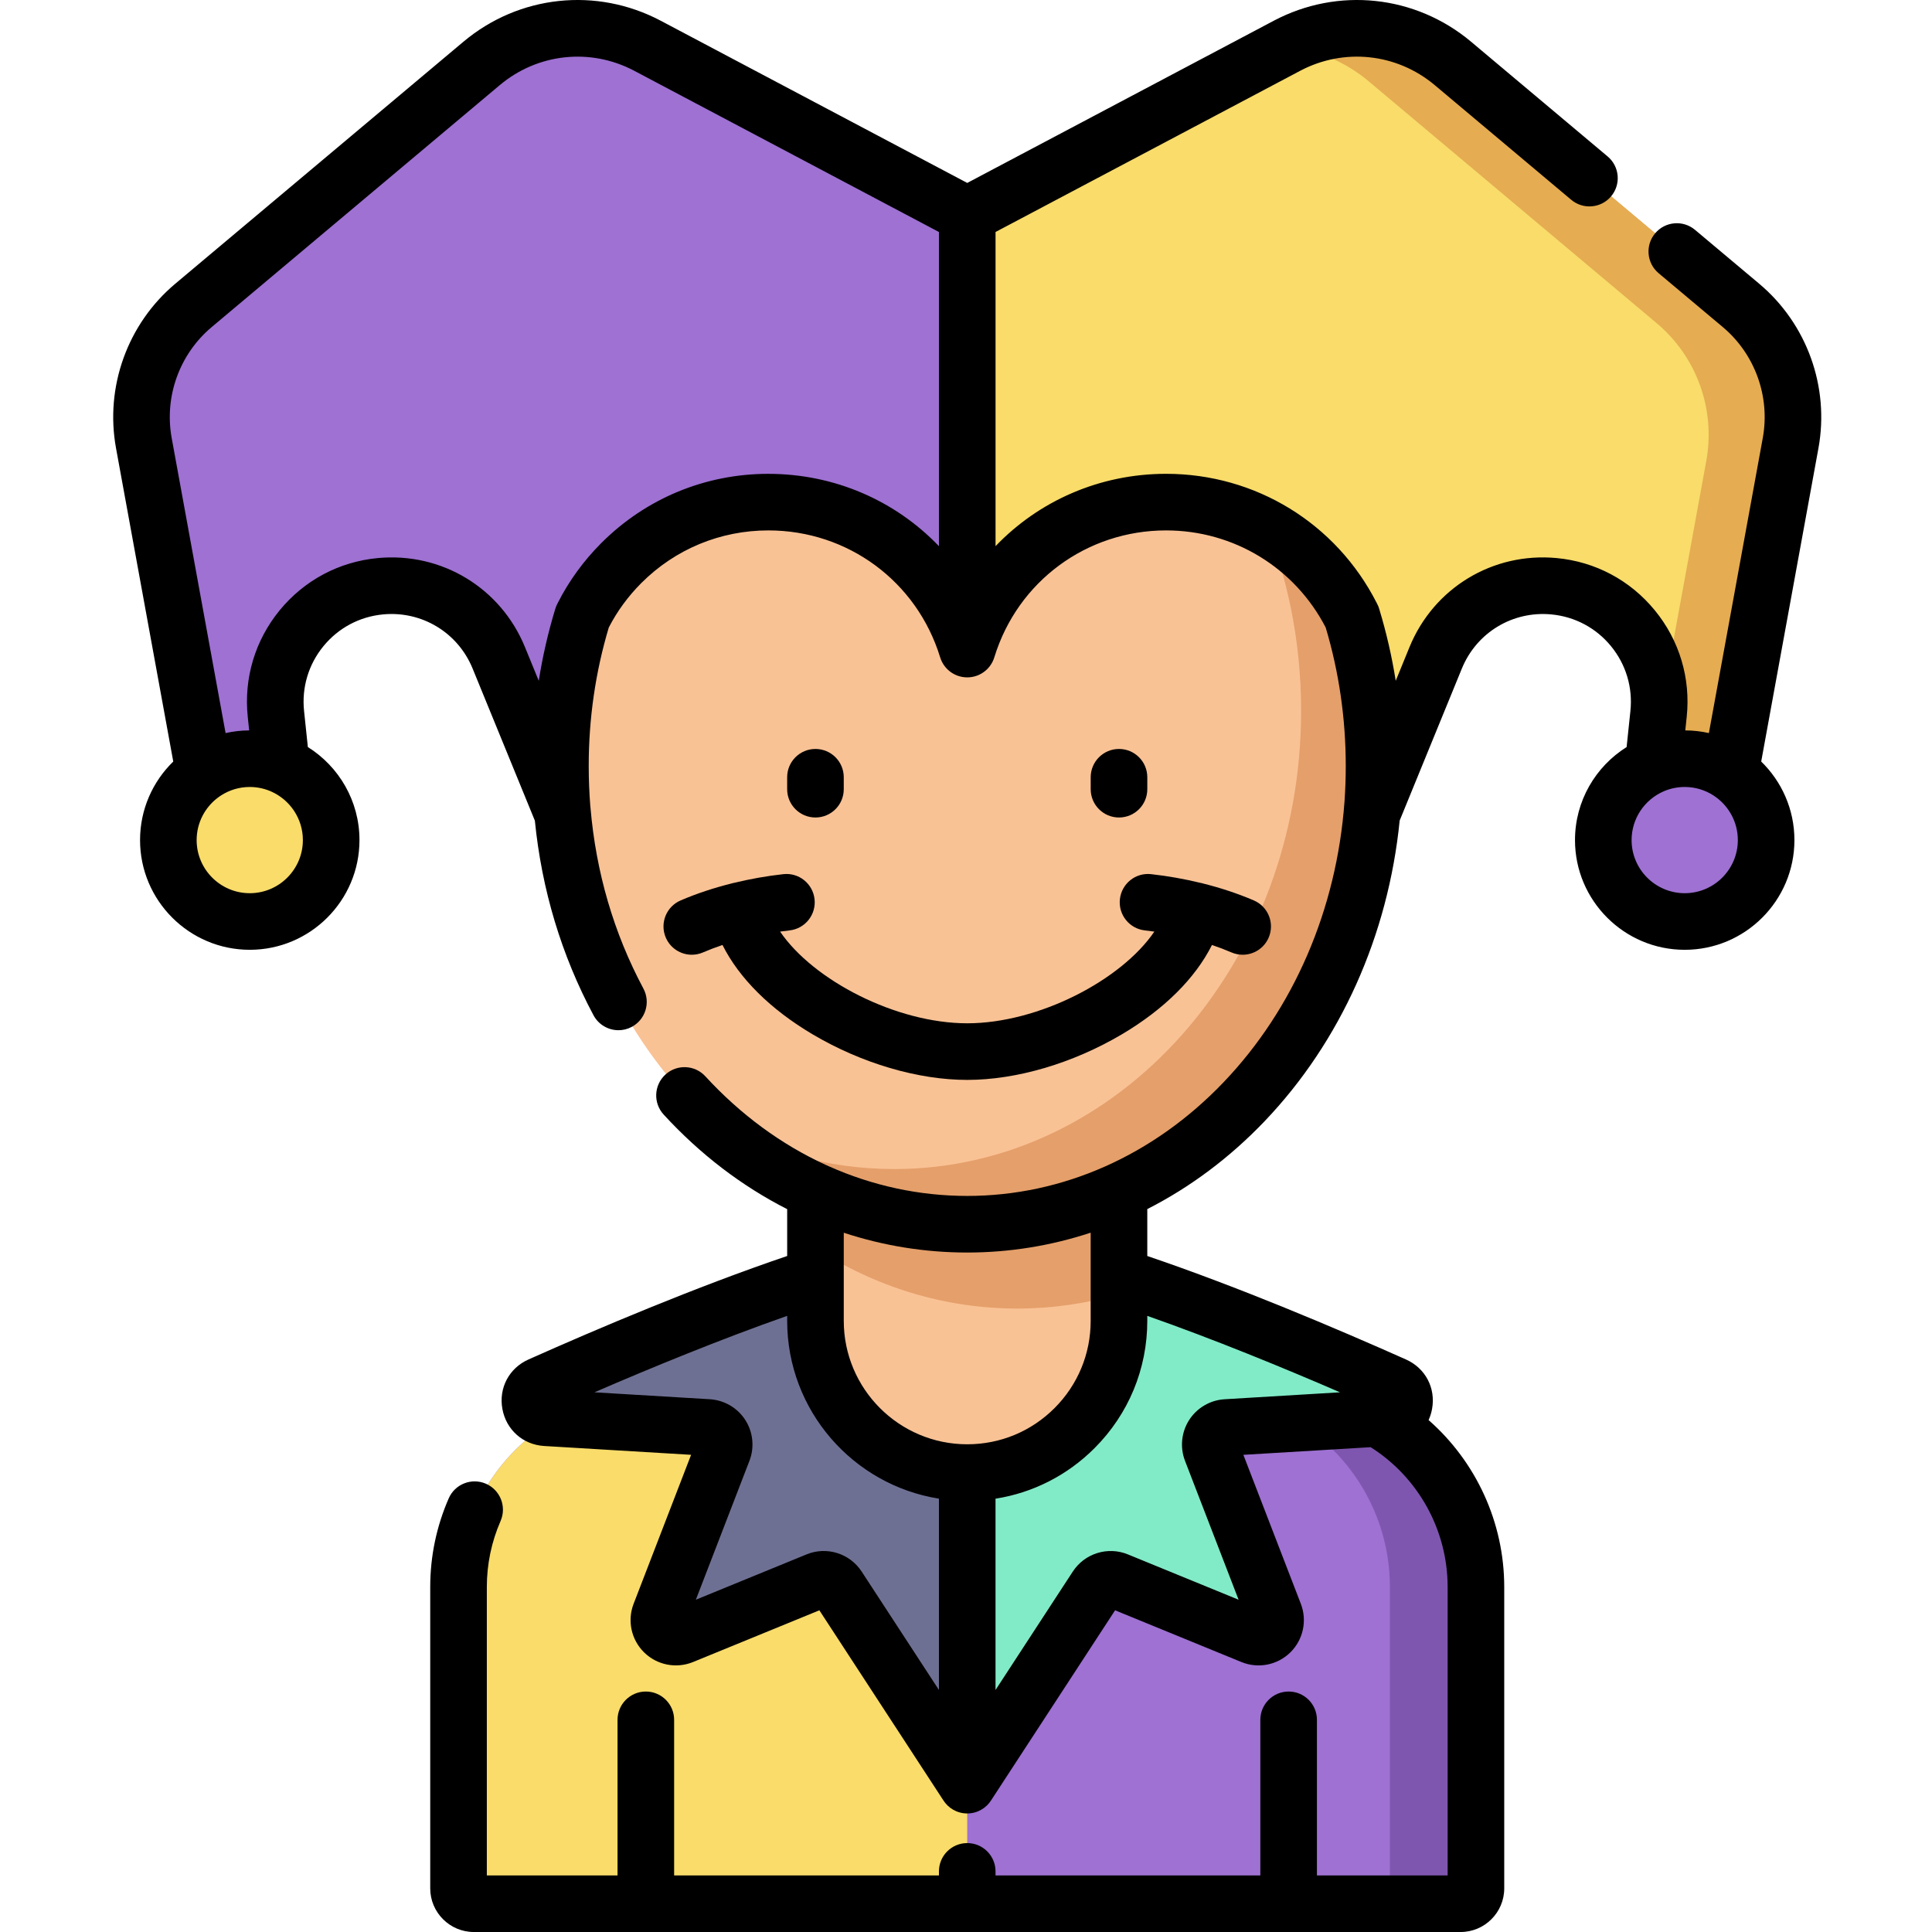 <svg height="511pt" viewBox="-29 0 511 511.999" width="511pt" xmlns="http://www.w3.org/2000/svg"><path d="m357.578 504.5h-261.5c-2.242 0-4.059-1.816-4.059-4.055v-79.879c0-21.418 13.293-40.582 33.352-48.086l101.457-37.965 101.453 37.965c20.059 7.504 33.352 26.668 33.352 48.086v79.879c0 2.238-1.816 4.055-4.055 4.055zm0 0" fill="#9e71d3"/><path d="m226.828 334.516-101.457 37.965c-20.059 7.504-33.352 26.668-33.352 48.086v79.879c0 2.238 1.816 4.055 4.055 4.055h130.75v-169.984zm0 0" fill="#f9dc6a"/><path d="m328.281 372.48-101.453-37.965v8.527l78.664 29.438c20.059 7.504 33.348 26.672 33.348 48.086v79.879c0 2.242-1.816 4.055-4.055 4.055h22.789c2.242 0 4.059-1.812 4.059-4.055v-79.879c0-21.418-13.293-40.582-33.352-48.086zm0 0" fill="#7f56af"/><path d="m226.828 473.086-34.254-52.512c-1.18-1.809-3.48-2.523-5.477-1.707l-35.781 14.648c-3.652 1.496-7.324-2.105-5.906-5.789l16.707-43.309c1.098-2.844-.891-5.934-3.934-6.113l-43.004-2.582c-4.703-.281-5.875-6.684-1.57-8.602 28.832-12.848 87.777-37.648 113.219-37.648 25.438 0 84.387 24.801 113.215 37.648 4.305 1.918 3.133 8.32-1.57 8.602l-43.004 2.582c-3.043.184-5.027 3.27-3.93 6.113l16.703 43.309c1.422 3.684-2.25 7.285-5.906 5.789l-35.777-14.648c-2-.816-4.297-.102-5.477 1.707zm0 0" fill="#6e7093"/><path d="m261.082 420.574c1.18-1.809 3.477-2.523 5.477-1.707l35.777 14.648c3.656 1.496 7.328-2.105 5.906-5.789l-16.703-43.309c-1.098-2.844.887-5.934 3.93-6.113l43.004-2.582c4.703-.281 5.875-6.684 1.57-8.602-28.828-12.848-87.777-37.648-113.215-37.648v143.613zm0 0" fill="#81ebc7"/><path d="m186.605 290.871v59.16c0 22.215 18.008 40.223 40.223 40.223 22.211 0 40.219-18.008 40.219-40.223v-59.16zm0 0" fill="#f9c295"/><path d="m186.605 330.797c15.766 10.168 34.027 15.98 53.492 15.98 9.305 0 18.336-1.328 26.949-3.824v-52.082h-80.441zm0 0" fill="#e59f6a"/><path d="m334.633 202.977c0-67.078-48.266-121.453-107.805-121.453-59.543 0-107.809 54.375-107.809 121.453 0 67.082 48.266 121.457 107.809 121.457 59.539 0 107.805-54.375 107.805-121.457zm0 0" fill="#f9c295"/><path d="m276.84 95.363c23.516 22.281 38.469 55.668 38.469 92.996 0 67.078-48.27 121.453-107.809 121.453-18.055 0-35.066-5.004-50.012-13.84 18.742 17.758 42.93 28.461 69.34 28.461 59.539 0 107.805-54.379 107.805-121.457 0-46.738-23.438-87.305-57.793-107.613zm0 0" fill="#e59f6a"/><path d="m431.879 80.934-76.355-64.129c-12.336-10.359-29.723-12.203-43.969-4.676l-84.727 44.836-84.73-44.836c-14.242-7.527-31.629-5.684-43.969 4.676l-76.352 64.129c-10.625 8.922-15.645 22.859-13.156 36.5l19.223 105.199 19.082-1.875-3.309-31.559c-1.781-17.035 10.676-32.246 27.719-33.848 13.488-1.262 26.219 6.441 31.348 18.98l16.906 41.293c-.383-4.152-.574-8.375-.574-12.648 0-13.84 2.055-27.125 5.836-39.512 0-.004 0-.004.004-.008 0 0 .004-.004.008-.004 2.648-5.301 6.148-10.098 10.301-14.254 9.969-9.969 23.746-16.137 38.969-16.137 24.805 0 45.789 16.398 52.695 38.949 6.902-22.551 27.891-38.949 52.695-38.949 21.559 0 40.207 12.367 49.27 30.391.004 0 .008 0 .008.004 0 0 0 .004.004.004 3.777 12.391 5.836 25.676 5.836 39.512 0 4.277-.191 8.5-.574 12.652l16.902-41.297c5.133-12.539 17.859-20.238 31.348-18.98 17.047 1.605 29.504 16.812 27.719 33.848l-3.305 31.562 19.082 1.875 19.219-105.203c2.488-13.637-2.531-27.574-13.152-36.496zm0 0" fill="#9e71d3"/><path d="m445.031 117.434-19.223 105.199-19.078-1.875 3.305-31.559c1.785-17.035-10.676-32.246-27.719-33.848-13.488-1.262-26.219 6.441-31.348 18.98l-16.902 41.293c.383-4.152.57-8.375.57-12.648 0-13.84-2.055-27.125-5.836-39.512 0 0 0 0 0-.012h-.008c-9.062-18.02-27.711-30.387-49.27-30.387-24.809 0-45.793 16.398-52.695 38.945v-115.047l84.727-44.836c14.242-7.527 31.633-5.684 43.969 4.676l76.355 64.129c10.621 8.922 15.641 22.859 13.152 36.5zm0 0" fill="#f9dc6a"/><path d="m431.879 80.934-76.355-64.129c-12.336-10.359-29.723-12.203-43.969-4.676l-.477.254c7.961.676 15.711 3.758 22.102 9.129l76.352 64.125c10.625 8.922 15.645 22.863 13.156 36.5l-13.188 72.176-2.773 26.445 19.082 1.875 19.223-105.199c2.488-13.641-2.531-27.578-13.152-36.5zm0 0" fill="#e5ac51"/><path d="m438.539 222.633c0 11.914-9.656 21.574-21.574 21.574-11.914 0-21.57-9.66-21.57-21.574 0-11.914 9.656-21.574 21.57-21.574 11.918 0 21.574 9.66 21.574 21.574zm0 0" fill="#9e71d3"/><path d="m58.262 222.633c0 11.914-9.66 21.574-21.574 21.574s-21.574-9.66-21.574-21.574c0-11.914 9.66-21.574 21.574-21.574s21.574 9.66 21.574 21.574zm0 0" fill="#f9dc6a"/><path d="m436.703 75.188-17.008-14.277c-3.172-2.664-7.902-2.25-10.566.922-2.664 3.172-2.25 7.902.922 10.566l17.008 14.277c8.535 7.168 12.598 18.438 10.594 29.406l-14.281 78.188c-2.016-.453-4.105-.699-6.254-.707l.375-3.574c1.078-10.25-1.926-20.281-8.453-28.25-6.523-7.969-15.766-12.887-26.023-13.848-16.891-1.586-32.566 7.906-38.988 23.605l-3.648 8.922c-1.016-6.41-2.461-12.727-4.336-18.91-.164-.617-.406-1.199-.715-1.742-10.758-21.102-32.105-34.199-55.805-34.199-17.582 0-33.695 7.168-45.195 19.168v-83.254l80.738-42.723c11.602-6.133 25.59-4.645 35.641 3.793l36.184 30.398c3.172 2.66 7.902 2.25 10.566-.918 2.664-3.172 2.254-7.902-.918-10.566l-36.188-30.402c-14.75-12.379-35.273-14.566-52.301-5.562l-81.223 42.98-81.23-42.984c-17.02-8.996-37.547-6.812-52.293 5.566l-76.355 64.129c-12.652 10.625-18.672 27.328-15.703 43.586l15.168 83.039c-5.426 5.281-8.801 12.664-8.801 20.816 0 16.031 13.043 29.074 29.074 29.074s29.074-13.043 29.074-29.074c0-10.383-5.473-19.512-13.68-24.656l-1.004-9.559c-.652-6.23 1.172-12.332 5.141-17.18 3.965-4.84 9.586-7.832 15.816-8.414 10.27-.961 19.809 4.805 23.711 14.352l16.496 40.309c1.828 18.336 7.051 35.676 15.539 51.566 1.348 2.527 3.941 3.969 6.621 3.969 1.191 0 2.398-.285 3.523-.887 3.652-1.953 5.035-6.496 3.082-10.148-7.852-14.699-12.566-30.816-14.02-47.898-.012-.125-.023-.25-.043-.371-.285-3.52-.43-7.125-.43-10.734 0-12.551 1.789-24.895 5.32-36.688 2.227-4.32 5.129-8.281 8.629-11.785 8.992-8.992 20.945-13.941 33.664-13.941 21.035 0 39.309 13.484 45.5 33.562.125.422.285.824.477 1.211 0 .004.004.008.004.008.02.039.039.078.059.117.012.02.02.035.027.051.016.027.031.059.047.086.754 1.391 1.926 2.492 3.324 3.164.008.004.012.008.016.008.16.078.324.148.488.215.008 0 .012.004.016.008.051.02.102.039.152.059.008 0 .012 0 .016.004.809.293 1.676.453 2.574.453.895 0 1.762-.16 2.57-.453.004-.004.012-.004.016-.004.051-.02.102-.039.152-.059.004-.004.012-.008.016-.008.164-.066.328-.137.488-.215.004 0 .012-.004.016-.008 1.398-.676 2.57-1.773 3.324-3.164.02-.027.031-.059.047-.086.012-.016.02-.031.027-.051.02-.039.039-.078.059-.117 0 0 .004-.004.004-.008.191-.387.352-.789.477-1.211 6.191-20.078 24.465-33.562 45.5-33.562 17.914 0 34.066 9.844 42.297 25.73 3.527 11.797 5.316 24.133 5.316 36.684 0 2.934-.094 5.863-.285 8.75-.004.062-.008.133-.012.199-.016.215-.031.43-.047.645-2.09 28.43-13.441 54.758-32.004 74.199-18.57 19.449-42.707 30.16-67.961 30.16-12.738 0-25.152-2.707-36.711-7.871-.273-.145-.555-.27-.844-.379-11.699-5.371-22.504-13.273-31.848-23.449-2.801-3.051-7.543-3.254-10.598-.453-3.051 2.801-3.254 7.543-.449 10.594 9.68 10.547 20.746 18.973 32.73 25.062v12.414c-24.145 8.184-50.312 19.285-68.547 27.418-5.152 2.293-7.934 7.559-6.926 13.102 1.008 5.547 5.469 9.5 11.098 9.832l38.914 2.336-15.238 39.492c-1.719 4.473-.621 9.527 2.797 12.879 3.422 3.355 8.5 4.359 12.957 2.543l33.477-13.707 32.805 50.281c1.32 2.133 3.684 3.555 6.379 3.555 2.695 0 5.059-1.422 6.379-3.555l32.805-50.281 33.492 13.715c4.441 1.809 9.523.805 12.941-2.551 3.418-3.352 4.516-8.406 2.793-12.887l-15.23-39.48 33.73-2.027c12.637 7.988 20.402 21.992 20.402 37.051v76.434h-34.637v-41.23c0-4.141-3.355-7.5-7.5-7.5-4.141 0-7.5 3.359-7.5 7.5v41.23h-70.176v-1.066c0-4.141-3.355-7.5-7.496-7.5-4.145 0-7.5 3.359-7.5 7.5v1.066h-70.176v-41.23c0-4.141-3.355-7.5-7.5-7.5-4.141 0-7.5 3.359-7.5 7.5v41.23h-34.637v-76.434c0-6.051 1.227-11.938 3.645-17.496 1.652-3.797-.086-8.215-3.883-9.867s-8.215.086-9.867 3.883c-3.246 7.457-4.895 15.355-4.895 23.48v79.875c0 6.371 5.188 11.559 11.559 11.559h261.5c6.375 0 11.562-5.188 11.562-11.559v-79.875c0-17.105-7.469-33.195-20.047-44.238.422-.922.734-1.91.922-2.957 1.008-5.543-1.773-10.809-6.922-13.102-18.238-8.129-44.402-19.234-68.547-27.418v-12.43c11.312-5.754 21.816-13.578 31.094-23.289 20.129-21.082 32.742-49.23 35.789-79.676l16.48-40.281c3.906-9.543 13.43-15.316 23.707-14.352 6.234.582 11.855 3.574 15.82 8.414 3.969 4.848 5.797 10.949 5.141 17.184l-1.004 9.555c-8.207 5.145-13.68 14.273-13.68 24.656 0 16.031 13.043 29.074 29.074 29.074s29.074-13.043 29.074-29.074c0-8.156-3.375-15.535-8.801-20.82l15.168-83.035c2.969-16.258-3.051-32.961-15.703-43.59zm-400.016 161.52c-7.762 0-14.074-6.312-14.074-14.074 0-4.719 2.336-8.902 5.91-11.457.184-.117.363-.234.535-.363 2.199-1.426 4.82-2.254 7.629-2.254 1.855 0 3.633.363 5.254 1.016.133.062.262.117.398.168 4.953 2.184 8.426 7.137 8.426 12.891-.004 7.762-6.316 14.074-14.078 14.074zm137.441-111.137c-16.723 0-32.445 6.512-44.27 18.336-4.703 4.707-8.59 10.055-11.555 15.906-.289.512-.516 1.062-.676 1.637-1.883 6.203-3.336 12.539-4.352 18.969l-3.652-8.922c-6.418-15.695-22.078-25.184-38.988-23.605-10.254.961-19.496 5.883-26.023 13.848-6.523 7.969-9.527 18-8.453 28.25l.375 3.574c-2.145.012-4.238.254-6.25.711l-14.285-78.191c-2-10.969 2.059-22.234 10.598-29.406l76.352-64.125c10.051-8.438 24.039-9.926 35.637-3.793l80.742 42.723v83.258c-11.5-12.004-27.617-19.168-45.199-19.168zm10.129 286.355-29.348 12.016 14.211-36.836c1.367-3.555.949-7.59-1.109-10.793-2.059-3.207-5.559-5.262-9.379-5.5l-30.602-1.836c15.18-6.566 33.523-14.098 51.078-20.258v1.312c0 23.762 17.457 43.52 40.219 47.129v50.703l-20.477-31.379c-3.141-4.82-9.277-6.738-14.594-4.559zm141.363-42.949-30.617 1.84c-3.805.234-7.305 2.289-9.363 5.496-2.059 3.203-2.473 7.238-1.105 10.809l14.207 36.824-29.344-12.016c-5.316-2.184-11.457-.266-14.594 4.551l-20.48 31.383v-50.695c9.898-1.555 19.023-6.176 26.242-13.395 9.012-9.012 13.977-20.996 13.977-33.742v-1.312c17.555 6.16 35.898 13.691 51.078 20.258zm-66.078-30.863v.301 11.617c0 8.742-3.402 16.957-9.582 23.137-6.18 6.18-14.395 9.582-23.133 9.582-18.043 0-32.719-14.676-32.719-32.719v-11.617c0-.098 0-.199 0-.301v-11.426c10.496 3.457 21.492 5.246 32.719 5.246 11.203 0 22.203-1.797 32.715-5.262zm157.422-101.406c-7.758 0-14.074-6.312-14.074-14.074 0-5.785 3.508-10.766 8.508-12.926.086-.035.172-.07.258-.109 1.637-.668 3.43-1.039 5.309-1.039 2.812 0 5.434.828 7.633 2.254.172.129.348.25.531.363 3.578 2.555 5.914 6.738 5.914 11.457-.004 7.762-6.316 14.074-14.078 14.074zm0 0"/><path d="m302.785 238.625c-4.219-1.812-8.797-3.328-13.582-4.523-.07-.02-.137-.043-.203-.062-.125-.031-.246-.047-.367-.07-4.23-1.031-8.617-1.816-13.07-2.309-4.133-.465-7.82 2.516-8.277 6.633-.453 4.117 2.516 7.824 6.633 8.277.836.09 1.668.203 2.496.316-8.828 12.957-30.781 24.297-49.586 24.297s-40.758-11.34-49.59-24.297c.832-.113 1.66-.223 2.496-.316 4.117-.453 7.086-4.16 6.633-8.277-.453-4.117-4.16-7.098-8.273-6.633-4.457.492-8.84 1.277-13.074 2.309-.121.023-.242.039-.363.07-.07.016-.137.043-.203.062-4.785 1.195-9.363 2.707-13.582 4.523-3.805 1.637-5.562 6.047-3.926 9.852 1.219 2.84 3.984 4.539 6.891 4.539.988 0 1.996-.195 2.961-.613 1.656-.711 3.387-1.371 5.172-1.973 4.426 8.816 12.668 17.047 23.914 23.695 12.965 7.66 27.887 12.059 40.945 12.059s27.98-4.398 40.945-12.059c11.246-6.648 19.488-14.879 23.914-23.695 1.785.602 3.516 1.262 5.172 1.973.965.418 1.973.613 2.961.613 2.906 0 5.672-1.699 6.891-4.539 1.637-3.805-.121-8.215-3.926-9.852zm0 0"/><path d="m186.605 216.645c4.145 0 7.5-3.359 7.5-7.5v-3.168c0-4.141-3.355-7.496-7.5-7.496-4.141 0-7.5 3.355-7.5 7.496v3.168c0 4.141 3.359 7.5 7.5 7.5zm0 0"/><path d="m267.047 216.645c4.145 0 7.5-3.359 7.5-7.5v-3.168c0-4.141-3.355-7.496-7.5-7.496-4.141 0-7.5 3.355-7.5 7.496v3.168c0 4.141 3.359 7.5 7.5 7.5zm0 0"/></svg>